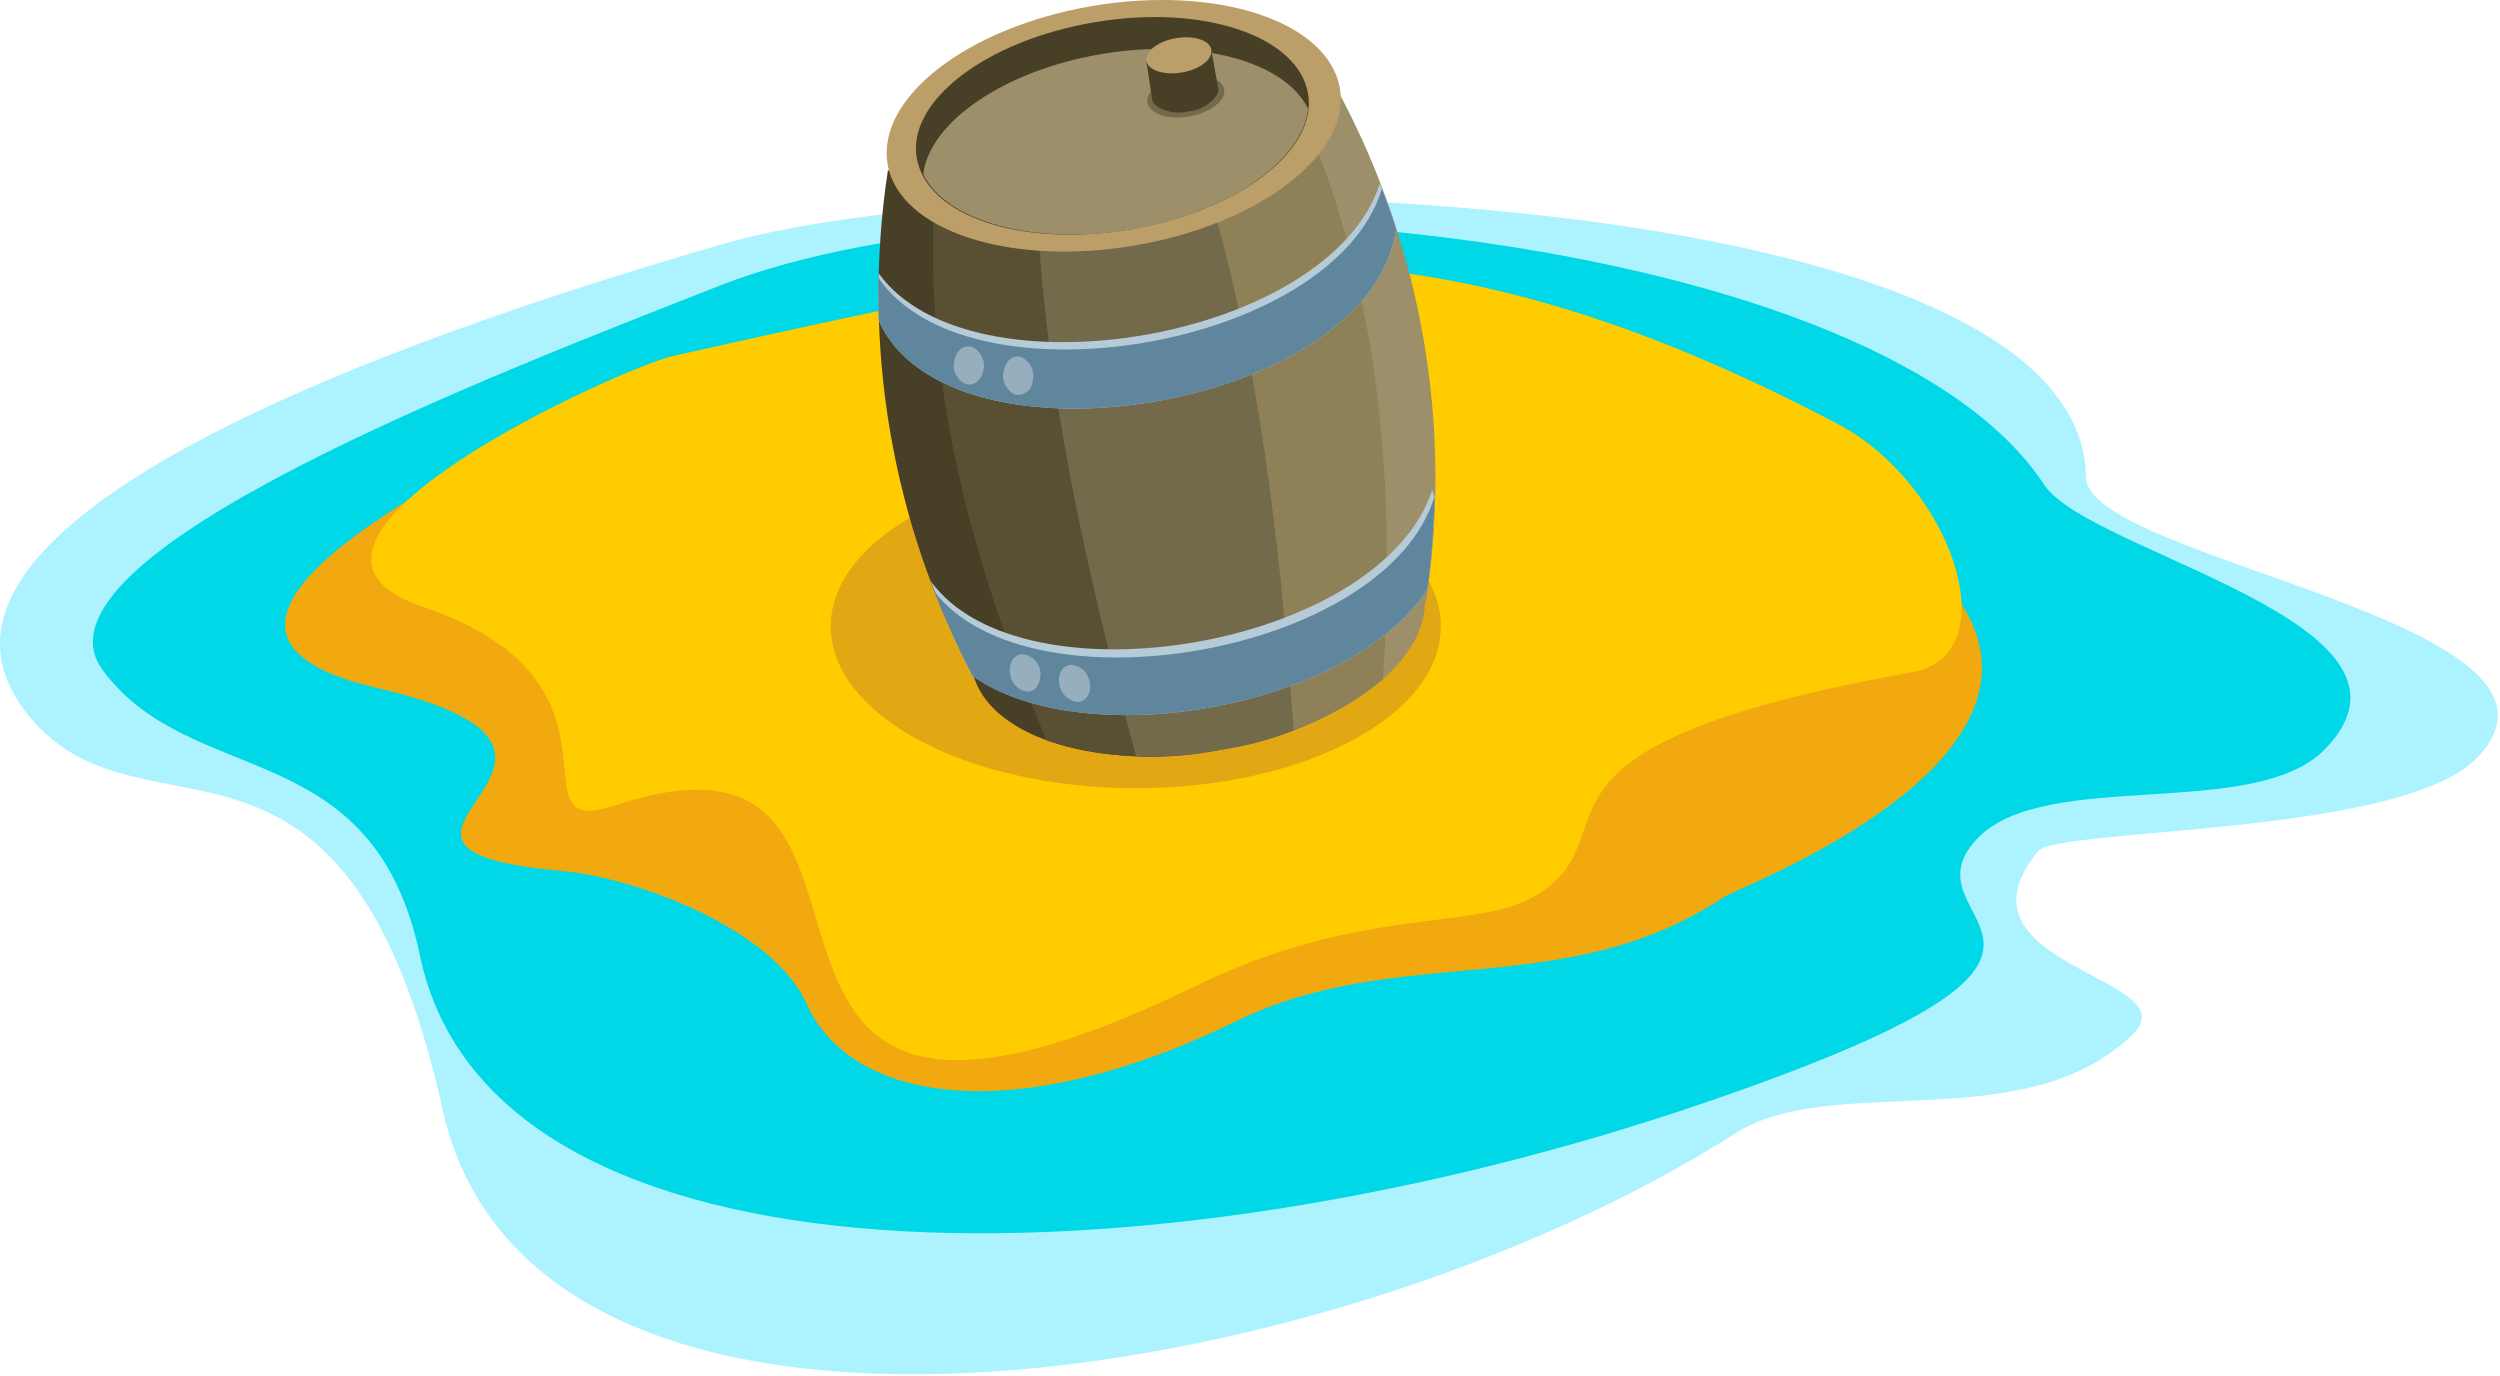 <svg width="209" height="115" viewBox="0 0 209 115" fill="none" xmlns="http://www.w3.org/2000/svg">
<path fill-rule="evenodd" clip-rule="evenodd" d="M170.399 71.133C162.476 80.767 183.076 81.697 178.343 86.429C169.343 95.26 153.243 89.534 145.067 94.753C110.776 116.598 44.646 126.95 37.018 92.809C28.969 56.809 12.468 71.154 2.855 60.358C-11.935 43.837 34.272 27.971 60.555 20.365C85.676 13.098 173.991 14.239 174.392 39.886C174.392 46.816 217.979 52.056 207.056 63.38C200.739 69.887 172.132 69.21 170.399 71.133Z" fill="#ACF3FF"/>
<path fill-rule="evenodd" clip-rule="evenodd" d="M165.413 69.992C158.081 77.471 181.512 78.865 142.425 92.218C95.944 108.126 41.138 108.654 35.117 79.922C31.208 61.267 16.101 66.105 8.601 56.048C1.502 46.478 41.497 31.224 60.132 23.893C87.831 13.013 156.37 18.337 170.906 40.541C174.624 46.224 204.563 52.077 194.4 62.598C188.59 68.661 171.159 64.224 165.413 69.992Z" fill="#00D8E7"/>
<path fill-rule="evenodd" clip-rule="evenodd" d="M53.075 31.964C40.293 38.027 9.615 52.415 31.482 57.506C55.674 63.126 25.144 70.837 46.864 72.802C53.329 73.373 64.653 77.704 67.421 83.894C71.118 92.175 84.746 94.457 103.339 85.373C117.051 78.696 130.805 83.873 144.221 74.936C145.425 74.133 174.096 63.422 163.236 49.436C149.693 31.795 138.178 30.823 125.713 28.309C111.156 21.126 52.948 31.964 53.075 31.964Z" fill="#F1A90F"/>
<path fill-rule="evenodd" clip-rule="evenodd" d="M35.265 50.703C54.154 57.041 42.28 70.351 51.428 67.33C80.585 57.696 53.351 105.105 100.022 82.394C113.713 75.718 123.136 77.83 128.165 74.999C137.229 69.865 124.045 62.577 159.857 56.196C167.97 54.739 163.195 40.52 153.687 35.471C116.227 15.739 95.099 21.126 56.245 29.767C51.998 30.739 19.652 45.295 35.265 50.703Z" fill="#FFCC00"/>
<path fill-rule="evenodd" clip-rule="evenodd" d="M94.951 38.851C109.022 38.851 120.453 44.893 120.453 52.372C120.453 59.851 109.022 65.893 94.951 65.893C80.88 65.893 69.45 59.83 69.45 52.372C69.45 44.914 80.859 38.851 94.951 38.851Z" fill="#E1A814"/>
<path fill-rule="evenodd" clip-rule="evenodd" d="M101.86 62.724C91.951 64.415 83.162 61.753 81.472 56.745C74.544 43.733 72.002 28.832 74.225 14.259L90.409 11.513L93.092 11.069L101.86 62.724Z" fill="#473F26"/>
<path fill-rule="evenodd" clip-rule="evenodd" d="M119.122 50.365C119.122 55.647 111.748 61.055 101.86 62.724L93.092 11.069L95.776 10.562L112.002 7.879C118.922 20.894 121.45 35.797 119.207 50.365H119.122Z" fill="#9C8F69"/>
<path fill-rule="evenodd" clip-rule="evenodd" d="M91.909 12.95L78.197 15.295C77.035 31.119 80.944 46.478 87.493 61.901C91.7 63.249 96.162 63.603 100.529 62.936C99.654 45.99 96.76 29.21 91.909 12.95Z" fill="#595034"/>
<path fill-rule="evenodd" clip-rule="evenodd" d="M95.289 12.379L109.106 10.034C115.297 24.527 116.691 40.224 115.614 56.788C112.112 59.614 107.969 61.537 103.55 62.386C98.809 46.107 96.036 29.318 95.289 12.379Z" fill="#8F8157"/>
<path fill-rule="evenodd" clip-rule="evenodd" d="M86.648 16.478L100.465 14.133C105.304 29.576 106.994 45.485 108.156 61.056C106.12 61.871 103.991 62.432 101.817 62.724C99.565 63.172 97.265 63.335 94.972 63.21C90.873 47.936 87.302 32.365 86.648 16.478Z" fill="#73694B"/>
<path fill-rule="evenodd" clip-rule="evenodd" d="M91.296 0.506C101.733 -1.269 110.966 1.774 112.001 7.309C113.037 12.844 105.24 18.781 94.803 20.534C84.366 22.288 75.154 19.267 74.204 13.731C73.253 8.196 80.859 2.281 91.296 0.506Z" fill="#BB9E68"/>
<path fill-rule="evenodd" clip-rule="evenodd" d="M91.529 1.858C100.55 0.337 108.431 2.978 109.34 7.752C110.248 12.527 103.551 17.661 94.466 19.182C85.381 20.703 77.563 18.083 76.655 13.288C75.746 8.492 82.423 3.379 91.529 1.858Z" fill="#473F26"/>
<path fill-rule="evenodd" clip-rule="evenodd" d="M109.361 9.105C108.875 13.478 102.642 17.809 94.571 19.182C86.5 20.555 79.105 18.527 77.183 14.576C77.69 10.224 83.922 5.893 92.078 4.52C100.233 3.147 107.459 5.154 109.361 9.105Z" fill="#9C8F69"/>
<path fill-rule="evenodd" clip-rule="evenodd" d="M73.464 26.809C79.38 39.992 114.579 34.224 116.713 19.161C116.29 17.872 115.847 16.605 115.361 15.337C111.135 28.478 81.112 33.464 73.464 22.858C73.422 24.189 73.422 25.499 73.464 26.809Z" fill="#B6CBD8"/>
<path fill-rule="evenodd" clip-rule="evenodd" d="M73.464 26.809C79.38 39.992 114.579 34.224 116.713 19.161C116.354 18.02 115.952 16.901 115.53 15.781C111.473 29.133 80.943 34.203 73.443 23.238C73.422 24.485 73.443 25.647 73.464 26.809Z" fill="#60869D"/>
<path fill-rule="evenodd" clip-rule="evenodd" d="M81.303 56.513C90.726 63.105 112.804 59.239 119.333 49.267C119.675 46.695 119.873 44.107 119.924 41.513L119.734 40.964C115.445 54.105 85.465 59.154 77.817 48.591C78.826 51.296 79.99 53.941 81.303 56.513Z" fill="#B6CBD8"/>
<path fill-rule="evenodd" clip-rule="evenodd" d="M81.302 56.513C90.725 63.105 112.804 59.239 119.333 49.267C119.675 46.695 119.873 44.107 119.924 41.513C115.91 54.717 85.993 59.809 78.091 49.415C79.042 51.833 80.114 54.202 81.302 56.513Z" fill="#60869D"/>
<path fill-rule="evenodd" clip-rule="evenodd" d="M98.839 6.337C100.614 6.02 102.177 6.548 102.346 7.478C102.515 8.407 101.184 9.421 99.431 9.738C97.677 10.055 96.093 9.506 95.923 8.576C95.754 7.647 97.064 6.654 98.839 6.337Z" fill="#73694B"/>
<path fill-rule="evenodd" clip-rule="evenodd" d="M101.712 7.985C101.431 8.363 101.073 8.677 100.661 8.906C100.25 9.135 99.794 9.275 99.325 9.316C98.864 9.433 98.384 9.448 97.917 9.36C97.45 9.273 97.008 9.085 96.621 8.809C96.503 8.711 96.409 8.589 96.346 8.45C96.177 7.351 96.029 6.337 95.839 5.154L101.269 4.224C101.459 5.302 101.67 6.337 101.86 7.499C101.861 7.672 101.809 7.841 101.712 7.985Z" fill="#473F26"/>
<path fill-rule="evenodd" clip-rule="evenodd" d="M98.311 3.189C99.811 2.936 101.142 3.358 101.268 4.161C101.395 4.964 100.297 5.809 98.796 6.062C97.296 6.316 95.965 5.872 95.839 5.091C95.712 4.309 96.811 3.443 98.311 3.189Z" fill="#BB9E68"/>
<path fill-rule="evenodd" clip-rule="evenodd" d="M85.402 29.872C85.76 30.041 86.049 30.33 86.218 30.688C86.388 31.047 86.428 31.453 86.331 31.837C86.323 32.017 86.276 32.193 86.193 32.352C86.109 32.511 85.992 32.651 85.849 32.759C85.706 32.868 85.54 32.944 85.364 32.982C85.188 33.02 85.006 33.019 84.831 32.978C84.475 32.806 84.189 32.517 84.02 32.16C83.851 31.802 83.809 31.398 83.901 31.013C84.07 30.168 84.725 29.577 85.402 29.872Z" fill="#96AEBE"/>
<path fill-rule="evenodd" clip-rule="evenodd" d="M81.281 29.006C81.637 29.178 81.924 29.467 82.093 29.825C82.262 30.182 82.304 30.586 82.211 30.971C82.042 31.816 81.366 32.323 80.711 32.091C80.354 31.925 80.066 31.641 79.896 31.286C79.727 30.931 79.686 30.528 79.781 30.147C79.929 29.281 80.605 28.774 81.281 29.006Z" fill="#96AEBE"/>
<path fill-rule="evenodd" clip-rule="evenodd" d="M89.585 55.584C89.976 55.621 90.341 55.793 90.619 56.071C90.897 56.348 91.069 56.714 91.106 57.105C91.254 57.971 90.789 58.668 90.092 58.689C89.699 58.644 89.332 58.467 89.052 58.187C88.772 57.907 88.595 57.54 88.55 57.147C88.402 56.302 88.867 55.584 89.585 55.584Z" fill="#96AEBE"/>
<path fill-rule="evenodd" clip-rule="evenodd" d="M85.528 54.696C85.921 54.751 86.282 54.941 86.548 55.234C86.815 55.528 86.969 55.906 86.986 56.302C86.986 57.168 86.584 57.844 85.866 57.823C85.479 57.761 85.125 57.567 84.863 57.275C84.602 56.982 84.448 56.609 84.429 56.217C84.323 55.351 84.831 54.675 85.528 54.696Z" fill="#96AEBE"/>
</svg>
